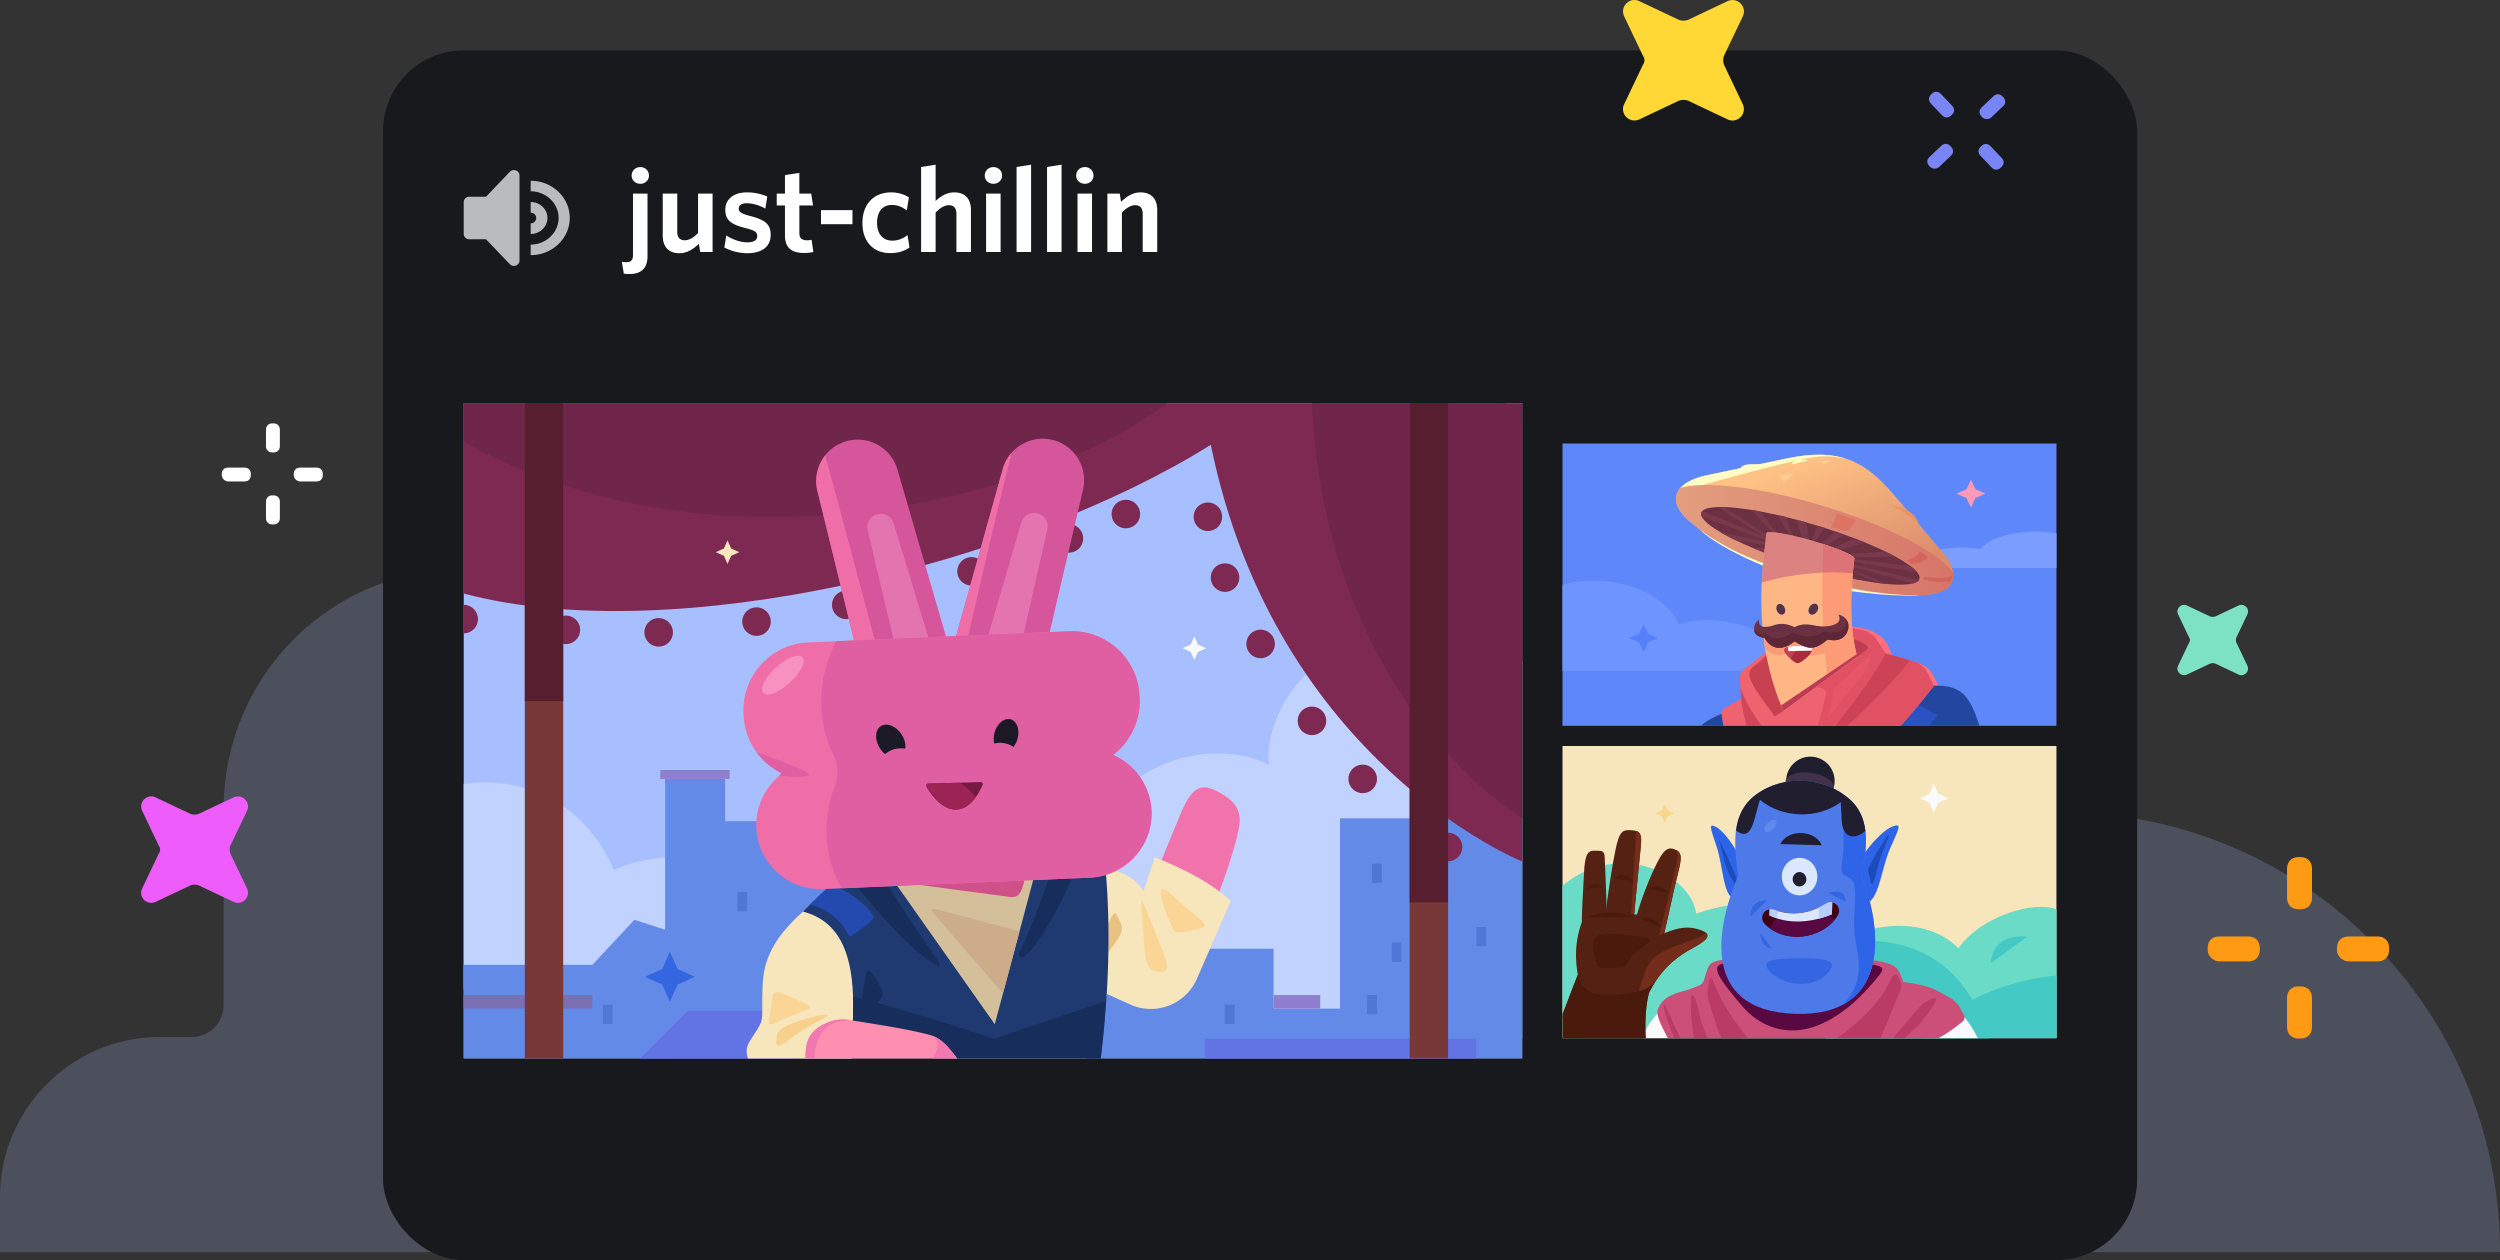 <svg width="248" height="125" fill="none" xmlns="http://www.w3.org/2000/svg">
  <rect width="100%" height="100%" fill="#333333" stroke="none"/>
  <path d="M27.137 44.882h-.126c-.375 0-.626-.251-.626-.627v-1.629c0-.375.25-.626.626-.626h.126c.376 0 .626.25.626.626v1.63c0 .375-.25.626-.626.626zM27.137 52.023h-.126c-.375 0-.626-.25-.626-.627v-1.629c0-.375.25-.626.626-.626h.126c.376 0 .626.25.626.627v1.628c0 .376-.25.627-.626.627zM29.141 47.137v-.126c0-.375.25-.626.627-.626h1.628c.376 0 .627.25.627.626v.126c0 .376-.25.626-.627.626h-1.628c-.25 0-.627-.25-.627-.626zM22 47.137v-.126c0-.375.25-.626.626-.626h1.63c.375 0 .626.25.626.626v.126c0 .376-.251.626-.627.626h-1.629c-.25 0-.626-.25-.626-.626z" fill="#fff"/>
  <path opacity=".2" d="M35.813 124.214H0v-5.474c0-8.726 7.131-15.866 15.847-15.866h3.169a3.18 3.18 0 003.17-3.173V80.265c0-13.17 10.617-23.8 23.77-23.8H87.87c4.04 0 7.29-3.252 7.29-7.298v-.317c0-8.806 7.13-15.867 15.846-15.867h43.578c8.716 0 15.847 7.14 15.847 15.867v31.732h33.991c24.087 0 43.578 19.516 43.578 43.632H35.813z" fill="#AEC7FF"/>
  <path d="M228.225 90.198H228c-.675 0-1.125-.45-1.125-1.125v-2.925c0-.675.45-1.125 1.125-1.125h.225c.675 0 1.125.45 1.125 1.125v2.925c0 .675-.45 1.125-1.125 1.125zM228.224 103.023h-.225c-.675 0-1.125-.45-1.125-1.125v-2.925c0-.675.45-1.125 1.125-1.125h.225c.675 0 1.125.45 1.125 1.125v2.925c0 .675-.45 1.125-1.125 1.125zM231.826 94.248v-.225c0-.675.45-1.125 1.125-1.125h2.925c.675 0 1.125.45 1.125 1.125v.225c0 .675-.45 1.125-1.125 1.125h-2.925c-.45 0-1.125-.45-1.125-1.125zM219 94.248v-.225c0-.675.45-1.125 1.125-1.125h2.925c.675 0 1.125.45 1.125 1.125v.225c0 .675-.45 1.125-1.125 1.125h-2.925c-.45 0-1.125-.45-1.125-1.125z" fill="#FF9A15"/>
  <path d="M15.751 84.677l-1.666 3.496c-.35.786.439 1.66 1.316 1.31l3.507-1.66a1.22 1.22 0 01.79 0l3.507 1.66c.79.35 1.666-.437 1.315-1.31l-1.666-3.496a1.208 1.208 0 010-.786l1.666-3.495c.351-.787-.438-1.66-1.315-1.311l-3.508 1.66a1.22 1.22 0 01-.789 0l-3.507-1.66c-.79-.35-1.666.437-1.316 1.31l1.666 3.496a.654.654 0 010 .786z" fill="#EE5DFC"/>
  <path d="M217.157 63.751l-1.101 2.31c-.231.519.29 1.096.869.865l2.318-1.097a.806.806 0 01.521 0l2.318 1.097c.521.231 1.1-.288.869-.866l-1.101-2.309a.798.798 0 010-.52l1.101-2.309c.231-.52-.29-1.097-.869-.866l-2.318 1.097a.804.804 0 01-.521 0l-2.318-1.097c-.521-.23-1.1.289-.869.866l1.101 2.31a.431.431 0 010 .519z" fill="#7CE2C2"/>
  <rect x="38" y="5" width="174" height="120" rx="8" fill="#18191C"/>
  <path d="M64.376 17.416c0-.492-.384-.84-.852-.84-.48 0-.864.348-.864.84 0 .48.384.816.864.816.468 0 .852-.336.852-.816zm-.144 8.028v-6.24h-1.44v6.12c0 .504-.24.684-.636.684-.168 0-.336-.012-.468-.048l.192 1.176c.096.036.348.048.564.048 1.068 0 1.788-.492 1.788-1.74zm1.511-6.24v4.164c0 1.092.564 1.752 1.656 1.752.768 0 1.392-.42 1.932-.936l.132.816h1.224v-5.796h-1.44v3.912c-.42.432-.876.72-1.32.72-.528 0-.744-.336-.744-.84v-3.792h-1.44zm10.707 4.092c0-1.092-.588-1.5-2.088-1.884-.864-.228-1.08-.408-1.08-.72s.264-.528.804-.528c.576 0 1.26.204 1.836.528l.192-1.2a5.09 5.09 0 00-2.028-.408c-1.344 0-2.136.708-2.136 1.716 0 1.056.588 1.464 1.992 1.824.924.228 1.176.396 1.176.804 0 .384-.336.612-.96.612-.72 0-1.488-.276-2.112-.684l-.192 1.2a5.04 5.04 0 002.256.564c1.524 0 2.34-.684 2.34-1.824zM80.688 25l-.18-1.212a1.774 1.774 0 01-.456.048c-.552 0-.756-.252-.756-.72V20.38h1.356l-.18-1.176h-1.176v-2.052l-1.428.216v1.836h-.816v1.176h.816v2.976c0 1.32.768 1.74 1.908 1.74.42 0 .684-.048.912-.096zm3.875-2.76v-1.392h-3.12v1.392h3.12zm5.658 2.316l-.192-1.236c-.528.408-1.02.552-1.524.552-.84 0-1.5-.576-1.5-1.776 0-1.152.6-1.764 1.452-1.764.576 0 1.032.192 1.5.54l.204-1.296a3.32 3.32 0 00-1.776-.492c-1.572 0-2.832 1.032-2.832 3.048 0 1.896 1.14 2.976 2.748 2.976.768 0 1.368-.18 1.92-.552zm6.096.444v-4.176c0-1.08-.576-1.74-1.656-1.74-.768 0-1.368.408-1.848.852v-3.6l-1.44.228V25h1.44v-3.912c.42-.444.876-.732 1.32-.732.528 0 .744.348.744.852V25h1.44zm3.086-7.584c0-.492-.384-.84-.852-.84-.48 0-.864.348-.864.84 0 .48.384.816.864.816.468 0 .852-.336.852-.816zM99.26 25v-5.796h-1.44V25h1.44zm3.024 0v-8.664l-1.44.228V25h1.44zm3.023 0v-8.664l-1.44.228V25h1.44zm3.168-7.584c0-.492-.384-.84-.852-.84-.48 0-.864.348-.864.84 0 .48.384.816.864.816.468 0 .852-.336.852-.816zM108.33 25v-5.796h-1.44V25h1.44zm6.467 0v-4.176c0-1.08-.576-1.74-1.656-1.74-.78 0-1.392.42-1.932.936l-.132-.816h-1.224V25h1.44v-3.912c.42-.444.876-.732 1.32-.732.528 0 .744.348.744.852V25h1.44z" fill="#fff"/>
  <path fill-rule="evenodd" clip-rule="evenodd" d="M51.193 16.914a.562.562 0 00-.604.116l-2.376 2.484h-1.66a.543.543 0 00-.553.525v3.172c0 .287.248.526.552.526h1.661l2.376 2.484c.159.154.398.201.604.116a.521.521 0 00.342-.488v-8.452a.523.523 0 00-.342-.483zm1.45 1.018v1.047c1.525 0 2.77 1.189 2.77 2.638 0 1.458-1.24 2.646-2.77 2.646v1.048c2.137 0 3.875-1.65 3.875-3.698 0-2.031-1.738-3.681-3.874-3.681zm0 2.107c.917 0 1.662.71 1.662 1.582 0 .88-.745 1.59-1.661 1.59v-1.055c.304 0 .552-.24.552-.535a.543.543 0 00-.552-.526V20.04z" fill="#B9BBBE"/>
  <g clip-path="url(#clip0)">
    <path d="M151 40H46v64.985h105V40z" fill="#A8BFFF"/>
    <path d="M106.792 85.527c3.622-10.638 13.809-12.328 19.089-9.672-.733-5.686 6.629-17.486 20.579-10.286H151v37.462h-43.709l-.499-17.504zM60.856 86.286c-.991-2.773-5.382-9.72-14.856-8.538v20.431h36.464c-.093-10.317-11.586-15.926-21.608-11.893z" fill="#C2D2FF"/>
    <path d="M46 104.986h105v-23.81h-18.07v18.875h-6.593v-5.935h-15.083l-27.293-12.65H71.933v-4.2h-5.954v14.96l-3.05-.978-4.158 4.461H46v9.277z" fill="#648AE8"/>
    <path d="M58.773 98.71H46v1.34h12.773v-1.34z" fill="#7B6EB3"/>
    <path d="M63.486 105l4.727-4.73h10.293v4.715l-15.02.015zM146.461 103.031h-26.939V105h26.939v-1.969z" fill="#6273E3"/>
    <path d="M106.035 54.824a1.414 1.414 0 100-2.828 1.414 1.414 0 000 2.828zM96.378 58.093a1.414 1.414 0 100-2.828 1.414 1.414 0 000 2.828zM83.949 61.416a1.414 1.414 0 100-2.828 1.414 1.414 0 000 2.828zM75.046 63.077a1.414 1.414 0 100-2.828 1.414 1.414 0 000 2.828zM65.34 64.145a1.414 1.414 0 10-.001-2.829 1.414 1.414 0 000 2.829zM56.136 63.893a1.414 1.414 0 100-2.828 1.414 1.414 0 000 2.828zM143.645 85.438a1.414 1.414 0 100-2.828 1.414 1.414 0 000 2.828z" fill="#7D2952"/>
    <path d="M149.047 40H46v18.88c20.736 5.516 55.12-2.851 74.11-14.756C126.559 75.659 151 85.46 151 85.46V41.954c0-1.08-.874-1.954-1.953-1.954z" fill="#7D2952"/>
    <path d="M46 40v3.828c24.319 13.613 56.336 6.31 69.771-3.828H46zM151 40h-20.853c.813 18.87 9.479 33.59 20.853 41.175V40z" fill="#70254A"/>
    <path d="M117.19 80.56c-1.223 2.882-3.426 8.39-3.426 8.39l5.587 3.485c2.247-5.252 3.008-8.04 3.375-9.498.364-1.461.598-2.888-1.294-4.048-1.893-1.16-2.953-1.364-4.242 1.67z" fill="#F073AB"/>
    <path d="M122.089 89.382l-3.353 7.708a4.982 4.982 0 01-6.64 2.548L99.599 93.94l6.232-9.81 7.616 4.243 1.113-3.333c3.927 1.576 6.032 2.954 7.529 4.342z" fill="#F7E5BC"/>
    <path d="M107.552 85.644c5.05.828 5.501 1.88 6.854 4.512l-5.411-.601-1.443-3.911z" fill="#F7E5BC"/>
    <path d="M83.864 43.794A4.113 4.113 0 0081.09 48.7l5.005 20.438 8.95-1.852-6.02-20.714a4.107 4.107 0 00-5.161-2.778z" fill="#D6569B"/>
    <path d="M88.865 64.355l3.523-.151-3.746-12.318a1.338 1.338 0 00-2.578.698l2.8 11.771z" fill="#E374B0"/>
    <path d="M86.957 64.203a2648.773 2648.773 0 00-5.098-19.026 4.104 4.104 0 00-.77 3.525l3.82 15.59 2.048-.089z" fill="#F06EA8"/>
    <path d="M104.612 43.694a4.112 4.112 0 012.825 4.876l-4.793 20.49-8.969-1.756 5.802-20.776a4.11 4.11 0 015.135-2.834z" fill="#D6569B"/>
    <path d="M94.85 63.1l.83 1.614s3.184-14.055 4.679-19.798a4.112 4.112 0 00-.882 1.612L94.85 63.099z" fill="#F06EA8"/>
    <path d="M101.22 64.306l-3.524-.115 3.617-12.357a1.337 1.337 0 012.586.672l-2.679 11.8z" fill="#E374B0"/>
    <path d="M106.622 76.267l-25.855 1.107a6.725 6.725 0 01-7.005-6.435l-.01-.203a6.726 6.726 0 016.432-7.009l25.854-1.107a6.725 6.725 0 017.006 6.435l.01.203a6.73 6.73 0 01-6.432 7.01z" fill="#F06EA8"/>
    <path d="M83.854 100.901c-1.529-1.407-3.001-2.739-3.321-3.257-.32-.518.215-.684.984-.95.77-.267 1.428.66 2.2 2.262.772 1.605 1.524 3.222.137 1.945z" fill="#F2C591"/>
    <path d="M111.254 94.116l-1.477 4.635-.186.586-1.804 5.663H74.189c-.34-1.226.064-1.473.923-2.861.73-1.18.408-1.036.542-4.412.093-2.355.933-4.561 4-7.3.923-.81 1.153-1.13 2.105-2.01.093-.086.185-.171.278-.254.054-.047.108-.096.161-.145l.174-.156 22.958-3.628.003.003 4.622 7.712 1.299 2.167z" fill="#F7E5BC"/>
    <path d="M108.998 94.134c1.418-3.772 1.474-4.1 1.968-3.008.493 1.092.764 1.038-1.585 4.1-2.352 3.063-.999.542-.383-1.092z" fill="#E8C282"/>
    <path d="M109.777 98.75c-.137 2.231-.345 4.332-.579 6.25H84.496a852.11 852.11 0 00.125-4.232 32.108 32.108 0 000-1.89c-.152-4.462-1.441-7.52-4.967-8.451a47.35 47.35 0 012.105-2.01c.093-.086.185-.172.278-.255.11-.098.222-.198.337-.298l22.958-3.628c1.81.677 3.014 1.138 4.386 2.531.142 1.752.215 3.486.237 5.182a90.765 90.765 0 01-.178 6.801z" fill="#1F3A70"/>
    <path d="M105.332 84.236l-.32.051c-.18.196-.298.335-.298.335-1.172 4.894-3.658 10.02-3.658 10.02s.13 1.26 1.829-1.174c1.456-2.086 3.194-5.26 3.907-7.942-.483-.435-.969-.865-1.46-1.29zM84.945 87.88c4.434 5.352 5.953 6.562 7.604 7.66 1.511 1.007.271-.541-1.448-3.077-1.72-2.536-3.712-5.705-3.712-5.705l-2.444 1.121zM109.691 99.303a106.037 106.037 0 01-.505 5.697h-24.69c.032-.999.068-2.243.11-3.762l.015-.469c.01-.325.014-.645.014-.956 0-.239-.005-.474-.012-.708-.002-.076-.002-.152-.005-.227h.003c5.34 1.29 12.365 3.623 13.962 4.17l11.008-3.711.1-.034z" fill="#172E5C"/>
    <path d="M86.708 90.984s-.222.452-1.18 1.1c-.956.647-1.21.95-1.323.73-.776-1.542-2.002-2.604-3.843-3.09.635-.65 1.336-1.31 2.09-2.004 3.419 1.456 4.256 3.264 4.256 3.264z" fill="#244AB0"/>
    <path d="M103.308 84.234l-4.627 17.37L86.8 84.747l16.507-.513z" fill="#D4BF9B"/>
    <path d="M101.137 92.379l-7.91-2.074c-1.425-.374-.705.122 0 1.001.594.74 4.921 5.7 6.267 7.244l1.643-6.171z" fill="#CCAC89"/>
    <path d="M89.382 87.532s9.619 1.303 10.849 1.452c1.231.148 1.246-1.163 1.876-3.74l-11.682.85-1.043 1.438z" fill="#CF518A"/>
    <path d="M108.153 87.063l-26.595 1.138a6.357 6.357 0 01-.544-12.701l26.594-1.138a6.356 6.356 0 016.62 6.078 6.353 6.353 0 01-6.075 6.623z" fill="#F06EA8"/>
    <path d="M108.006 87.07c3.409-.146 6.21-2.9 6.229-6.313a6.351 6.351 0 00-3.821-5.868 6.712 6.712 0 002.637-5.63l-.01-.204a6.724 6.724 0 00-7.003-6.435l-23.088.987c-2.075 3.975-1.79 8.25-.26 11.326a3.75 3.75 0 01.133 2.995c-2.229 5.922.711 10.188.709 10.188l24.474-1.046z" fill="#E05FA3"/>
    <path d="M94.947 105H79.92a5.864 5.864 0 01.01-.808c.002-.02.005-.037.005-.057l.031-.239c.022-.149.054-.291.09-.425.025-.083.052-.166.081-.244a2.61 2.61 0 01.493-.819c.027-.029.054-.059.081-.085.354-.369.823-.65 1.395-.892a3.951 3.951 0 012.185-.244l.315.051c2.923.471 5.45.86 7.587 1.414.105.027.207.059.305.101.298.107.562.256.806.439.049.037.095.074.144.113a7.354 7.354 0 01.276.244l.134.132c.044.046.088.09.132.139l.13.142c.214.244.427.508.644.787.068.087.13.171.183.251z" fill="#FF8FB1"/>
    <path d="M89.355 75.057c.59-.388.627-1.378.08-2.212-.546-.834-1.468-1.196-2.06-.808-.59.387-.626 1.378-.08 2.212.546.834 1.469 1.195 2.06.808zM100.937 73.305c.252-.903-.053-1.777-.682-1.953-.628-.176-1.342.413-1.595 1.316-.252.903.053 1.778.681 1.954.629.176 1.343-.414 1.596-1.317z" fill="#1B1926"/>
    <path d="M77.876 75.656c-1.445-.559-1.81-.708-2.825-1.035a6.766 6.766 0 002.503 2.086c-.103.076-.195.161-.293.242.786.054 1.294.132 2.007.105 1.39-.049 1.624-.232-1.392-1.398z" fill="#E05FA3"/>
    <path d="M78.34 67.726c1.072-.976 1.633-2.105 1.255-2.521-.379-.416-1.555.038-2.626 1.015-1.072.977-1.634 2.106-1.255 2.522.378.416 1.554-.039 2.626-1.016z" fill="#F792C0"/>
    <path d="M76.633 101.563c2.042-.836 2.747-1.168 3.443-1.417.696-.25.098-.506-1.465-1.188-1.563-.681-1.934-.938-2.046.399-.112 1.336-.603 2.482.068 2.206z" fill="#FAD596"/>
    <path d="M80.667 100.866c-3.497.951-3.531 1.425-3.621 2.033-.142.96-.01 1.16 1.294.183 1.304-.977 2.771-1.805 3.438-2.099.667-.29.322-.505-1.111-.117z" fill="#F7D08D"/>
    <path d="M85.211 100.84c.67-3.528.582-4.486.894-4.544.313-.059.847.791 1.385 1.908.537 1.116-2.279 2.636-2.279 2.636z" fill="#172E5C"/>
    <path d="M84.29 101.187c-1.118.139-3.269.168-3.513 3.813h-.855c-.031-.603.015-1.104.135-1.529.024-.083.05-.166.08-.244a2.597 2.597 0 01.493-.819c.027-.029.054-.059.081-.085.354-.369.823-.65 1.394-.892a3.952 3.952 0 012.186-.244zM92.561 105c.501-1.104.665-1.837-.063-2.248.474.176.867.455 1.226.797l.134.132c.044.046.088.09.132.139.044.046.086.093.13.142.214.244.427.508.644.786.069.088.13.171.183.252h-2.386z" fill="#F278B0"/>
    <path d="M91.914 78.046c1.614 2.733 3.975 3.354 5.567-.171a.207.207 0 00-.193-.294l-5.203.152a.207.207 0 00-.171.313z" fill="#751B40"/>
    <path d="M87.138 75.674c1.126-2.16 3.306-1.251 3.306-1.251l-1.076 2.401-2.23-1.15zM98.124 73.917c2.254-.916 3.33 1.188 3.33 1.188l-2.375 1.133-.955-2.32z" fill="#E05FA3"/>
    <path d="M95.157 77.643l-3.079.088a.205.205 0 00-.169.31c1.385 2.348 3.321 3.14 4.85 1.09-.271-.47-.752-1.024-1.602-1.488z" fill="#9C2455"/>
    <path d="M113.464 89.677s1.597 3.84 2.129 5.402c.533 1.563-.217 1.358-1.064 1.224-.848-.137-.94-1.234-1.065-3.267-.122-2.035-.486-4.353 0-3.359zM115.141 88.646c.257 1.669 1.114 3.203 1.287 3.62.174.418 1.426.14 2.54-.139 1.113-.278.417-.662-.94-1.776-1.355-1.114-3.094-3.063-2.887-1.705z" fill="#FAD596"/>
    <path d="M65.672 97.659l-1.632-.726c-.029-.012-.029-.054 0-.068l1.632-.726a.05.05 0 00.02-.02l.724-1.631c.013-.03.054-.03.069 0l.725 1.632a.05.05 0 00.02.02l1.63.725c.03.012.03.053 0 .068l-1.63.726a.05.05 0 00-.02.02l-.725 1.631c-.013.03-.054.03-.069 0l-.725-1.632c-.005-.01-.01-.017-.02-.02z" fill="#3366E0"/>
    <path d="M118.11 64.663l-.766-.342c-.015-.007-.015-.025 0-.032l.766-.342c.005-.002.008-.005.01-.01l.342-.767c.005-.014.024-.014.032 0l.342.767a.016.016 0 00.009.01l.767.342c.015.007.015.025 0 .032l-.767.342a.016.016 0 00-.009.01l-.342.767c-.005.014-.025.014-.032 0l-.342-.767c-.002-.005-.005-.01-.01-.01z" fill="#FAFAFA"/>
    <path d="M71.803 55.132l-.767-.342c-.014-.007-.014-.024 0-.031l.767-.343a.018.018 0 00.01-.01l.341-.766c.008-.015.025-.015.032 0l.342.767a.019.019 0 00.01.01l.767.342c.014.007.014.024 0 .031l-.767.342a.019.019 0 00-.01.01l-.342.767c-.005.015-.024.015-.032 0l-.341-.767c-.003-.005-.005-.01-.01-.01z" fill="#F7E5BC"/>
    <path d="M143.648 40h-3.81v65h3.81V40zM55.87 40h-3.81v65h3.81V40z" fill="#783837"/>
    <path d="M143.648 40h-3.81v49.516h3.81V40zM55.87 40h-3.81v29.549h3.81V40z" fill="#571E2F"/>
    <path d="M119.825 52.677a1.414 1.414 0 100-2.828 1.414 1.414 0 000 2.828zM111.686 52.408a1.414 1.414 0 100-2.828 1.414 1.414 0 000 2.828zM46 60.002v2.826a1.413 1.413 0 100-2.827zM121.524 58.714a1.414 1.414 0 100-2.828 1.414 1.414 0 000 2.828zM130.146 72.923a1.414 1.414 0 100-2.828 1.414 1.414 0 000 2.828zM135.182 78.681a1.414 1.414 0 10-.002-2.828 1.414 1.414 0 00.002 2.828zM125.052 65.293a1.414 1.414 0 100-2.828 1.414 1.414 0 000 2.828z" fill="#7D2952"/>
    <path d="M137.074 85.666h-.967v1.918h.967v-1.918zM147.427 91.957h-.967v1.917h.967v-1.917zM139.03 93.493h-.967v1.918h.967v-1.918zM136.59 98.71h-.967v1.917h.967v-1.918zM122.474 99.667h-.967v1.918h.967v-1.918zM74.116 88.48h-.967v1.918h.967V88.48zM60.769 99.667H59.8v1.918h.968v-1.918z" fill="#5177D6"/>
    <path d="M72.387 76.382H65.5v.887h6.886v-.887zM130.969 98.71h-4.632v1.34h4.632v-1.34z" fill="#8F80CF"/>
  </g>
  <g clip-path="url(#clip1)">
    <path d="M204 44h-49v28h49V44z" fill="#5E87F9"/>
    <path d="M155 58c4.552-1.21 9.923.38 11.556 3.946 4.889-1.515 10.544 1.297 13.205 4.598H155V58z" fill="#6E94FF"/>
    <path d="M204 52.895c-2.975-.488-6.485.153-7.553 1.592-3.195-.611-6.891.523-8.629 1.854H204v-3.446z" fill="#7A9DFF"/>
    <path d="M192.344 68.143c-.919-1.883-.891-1.962-2.512-2.528l2.155 2.997.357-.469z" fill="#FF707E"/>
    <path d="M167.346 51.474c.03.03.065.06.099.09.07.067.144.13.216.194.029.022.054.046.082.069.063.052.12.101.171.146 3.797 3.167 8.681 4.512 11.981 5.472 4.261 1.242 7.808 1.601 10.468 1.612 3.447-.033 4.145-1.782 2.69-3.858l-.827-.98-4.213-4.975c-.068-.083-.139-.163-.207-.243-2.774-3.201-5.274-4.634-10.525-3.53l-7.987 1.679c-.008.002-.017.002-.025.005-2.791.596-4.099 2.235-1.923 4.319z" fill="url(#paint0_linear)"/>
    <path d="M176.541 46.086c-3.192.763-8.661 2.311-8.661 2.311l-1.324.184c.462-.657 1.43-1.152 2.713-1.426.008-.003.017-.003.025-.006l7.987-1.678c2.479-.521 4.341-.471 5.912.057-2.433-.563-3.842-.115-6.652.558zM179.663 57.85c-2.804-.817-8.798-3.122-11.124-5.379.545.529.007-.423 1.057.073 5.515 2.608 18.044 6.135 20.766 6.515-2.67.151-7.845-.378-10.699-1.21z" fill="#FFFDC4"/>
    <path d="M166.701 48.398c2.463-.713 8.013-.068 14.162 1.8 6.419 1.95 11.518 4.635 12.882 6.613.161 1.296-.888 2.222-3.383 2.247-2.66-.011-6.206-.37-10.468-1.612-3.299-.961-8.183-2.304-11.981-5.473-.051-.044-.108-.094-.171-.146-.028-.022-.053-.046-.082-.069-.071-.063-.145-.127-.216-.193a2.2 2.2 0 01-.1-.09c-1.269-1.217-1.35-2.282-.643-3.077z" fill="url(#paint1_linear)"/>
    <path d="M190.407 57.434c.358-1.111-4.194-3.484-10.168-5.3-5.974-1.815-11.108-2.386-11.466-1.275-.359 1.112 4.193 3.484 10.167 5.3 5.974 1.815 11.108 2.386 11.467 1.275z" fill="#6B3143"/>
    <path d="M168.825 51.264c-.074-.15-.093-.284-.054-.406a.43.43 0 01.105-.171l6.17 2.566-4.623-2.955c.188-.008.386-.008.6 0l4.286 2.777c.173-.032.435-.03.765.001l-2.348-2.494c.285.044.58.096.882.151l1.804 2.382c.365.05.787.126 1.255.23l-1.34-2.256c.262.061.526.122.796.188l.881 2.144c.27.064.553.136.843.216l-.612-2.075c.316.083.637.17.962.265l.291 1.973h-.068l.229.068.65-1.718c.245.074.483.149.722.226l-1.125 1.568c.192.06.381.12.565.183l1.619-1.404c.291.1.578.2.856.3l-1.999 1.267c.206.073.402.146.593.22l2.475-1.091c.359.138.708.276 1.044.414l-3.065.859c.264.108.509.215.724.32l4.332-.293c.373.18.721.36 1.042.535h-4.9c.13.073.242.143.336.208l5.969.672c.299.224.532.436.692.63l-6.37-1.046c.043.06.059.113.044.159-.014.04-.055.073-.114.097l6.599 1.587c-.108.14-.313.248-.606.322h-.002l-6.618-1.854a8.918 8.918 0 01-1.064-.129l5.274 2.047c-.257-.02-.527-.05-.81-.083h-.006l-5.134-2.096a16.49 16.49 0 01-.185-.042l3.304 1.82a47.154 47.154 0 01-1.572-.328h-.003l-2.38-1.646a27.804 27.804 0 01-1.29-.36 27.803 27.803 0 01-1.525-.512l-2.029.367a46.235 46.235 0 01-1.917-.752l3.104.057-.016-.007-4.747-.799-.002-.002a21.707 21.707 0 01-1.44-.762l5.249 1.13a6.287 6.287 0 01-.338-.19l-6.76-2.478z" fill="#7A384C"/>
    <path d="M196.366 72h-27.621c.484-.479 1.084-.774 2.024-1.204l2.139-.28.786-.106 1.708-.225 1.292-.17h.004l.771-.101.338-.045 3.195-.42.746-.1 1.205-.158.476-.065.937-.122.225-.029 2.072-.272 4.924-.649.259-.035c.153-.004.298-.004.44 0 2.33.06 3.149 1.071 4.08 3.981z" fill="#2347A1"/>
    <path d="M192.213 70.948L191.349 72h-5.048l2.81-2.735 1.223.663 1.879 1.02z" fill="#2A52C2"/>
    <path d="M191.846 68.02l-.145.192-.132.172c-.045.056-.093.12-.15.193-.259.33-.629.795-1.084 1.35a110.014 110.014 0 01-1.421 1.66c-.121.134-.24.271-.367.412h-17.578c-.142-.733-.199-1.204-.199-1.204v-.004c0-.233.13-.453.341-.569l1.602-.891v-.003h.004l-.009-.114a1.072 1.072 0 01-.006-.11 19.026 19.026 0 01-.03-.48l-.009-.145-.012-.2c-.004-.032-.004-.05-.004-.05l-.057-.92a1.12 1.12 0 01.451-.968l2.127-1.604.189-.146.585-.438 1.47-1.11.839-.12h.004l1.111-.163h.012l1.498-.213.436-.064 1.124-.16.535-.08.09-.011.292.044.383.058.795.123a2.472 2.472 0 011.684 1.067l.861 1.3h.003l.063.02h.004l.542.155 1.786.512.361.105c.084.029.165.059.24.087.006 0 .013.004.018.006.479.201.871.564 1.102 1.023l.651 1.288z" fill="#EF6270"/>
    <path d="M187.686 65c-.427-1.028-.648-2.249-3.323-2.768l-1.969-.285.156 1.557 3.732 2.387 1.404-.89z" fill="#FF707E"/>
    <path d="M191.846 68.02l-.145.192-.132.172c-.045.056-.093.12-.15.193-.259.33-.629.795-1.084 1.35a110.014 110.014 0 01-1.421 1.66c-.121.134-.244.274-.37.412H180.3c.193-.655.479-1.65.612-2.218a4.96 4.96 0 01.09-.333c.198-.699.361-1.122-.84-1.306l.123-.604.545-2.691c.004.003.004 0 .004 0l.141-.71v-.006l.108-.514v-.003l.181-.888v-.003l.048-.24 1.124-.16.535-.08.09-.011.292.044.383.058.795.123a2.468 2.468 0 011.683 1.067l.864 1.3.063.02h.003l.543.155 1.785.512.362.105c.084.029.165.059.24.087.006 0 .013.004.018.006.479.201.871.564 1.102 1.023l.652 1.288z" fill="#E05164"/>
    <path d="M184.248 65.149c1.344-.981 1.253-.905.51-1.379-.742-.474-1.523-.477-1.523-.477l1.013 1.856z" fill="#BD3C53"/>
    <path d="M184.59 68.976L182.398 72h-1.659c.903-.941 1.846-1.946 2.689-2.873 1.202-1.323 2.196-2.48 2.569-3.045l-.114.717-.081.508-1.212 1.669zM187.424 70.846c-.313.292-.786.669-1.442 1.154h-2.06c.973-.391 2.243-.967 3.072-1.473 1.261-.771 1.096-.292.43.319z" fill="#E05164"/>
    <path d="M174.766 65.456c-1.484 1.263-2.233.926 1.291 5.608l.849-.538 2.454-2.679-3.121-3.812-1.473 1.42z" fill="#C74153"/>
    <path d="M175.226 52.886c.087-.283 2.111.052 4.52.748 2.409.697 4.291 1.49 4.205 1.774-.494 3.894-.422 7.342.297 9.74l-7.341 5.38c-3.083-7.186-2.144-13.556-1.681-17.642z" fill="#FFB685"/>
    <path d="M178.469 62.778l2.838-.05.313 1.612c-1.114 1.09-2.752.656-3.577-.058-1.1.918-2.164.91-2.916.1a.489.489 0 00-.022-.024 28.467 28.467 0 01-.187-1.33c1.168-.33 3.551-.25 3.551-.25z" fill="#FE9B77"/>
    <path d="M181.307 67.114c-.704-4.684-.541-10.31-.449-13.139 1.849.597 3.165 1.195 3.092 1.433-.494 3.894-.422 7.343.297 9.74l-2.94 1.966z" fill="#FE9B77"/>
    <path opacity=".4" d="M175.227 52.886c.086-.283 2.11.052 4.519.748 2.409.697 4.291 1.49 4.205 1.774-.063.498-.117.99-.162 1.472-2.622-.305-6.263.089-9.023.91.091-1.86.303-3.514.461-4.904z" fill="#A8387E"/>
    <path d="M177.916 46.982l-1.37.255.402.625.968-.88z" fill="#FFCD8F"/>
    <path d="M180.262 60.638c.161-.28.122-.601-.089-.715-.21-.114-.512.021-.674.302-.161.281-.122.601.089.715.21.114.512-.02.674-.302z" fill="#543247"/>
    <path d="M181.617 45.68s-.698-.053-1.01.179c.348.392 1.01-.178 1.01-.178z" fill="#FFD08F"/>
    <path d="M179.363 45.673c-1.508-.347-1.635.417-1.635.417l1.635-.417z" fill="#FFFDC4"/>
    <path d="M190.425 54.69c-.074.53-1.3.875-1.3.875l.502.372c1.271-.029 1.595-.65 1.595-.65s-.222-.268-.797-.597zM193.661 56.993c-.204.579-2.809.231-2.809.231l-.086.298c1.924.33 2.758.165 2.758.165s.113-.17.137-.694z" fill="#D4655B"/>
    <path d="M184.058 51.567c-.145.685-1.015 1.143-1.015 1.143l-1.413-.423c.397-.545.572-1.305.572-1.305s.968.25 1.856.585z" fill="#DC7363"/>
    <path d="M174.727 71.98a.781.781 0 00-.03.02h-1.446a44.927 44.927 0 01-.343-1.485 10.453 10.453 0 01-.196-1.183v-.003a1.506 1.506 0 01-.006-.114 1.434 1.434 0 01-.005-.11 19.026 19.026 0 01-.03-.48l-.009-.145c-.006-.091-.009-.159-.013-.2-.003-.032-.003-.05-.003-.05.256.746.647 1.511 1.048 2.181a20.82 20.82 0 001.033 1.569z" fill="#D14658"/>
    <path d="M189.472 65.51c-.687.912-1.714 2.06-2.81 3.194A62.276 62.276 0 01183.241 72h-1.168a71.486 71.486 0 002.291-2.995 53.911 53.911 0 001.518-2.206c.241-.365.47-.73.684-1.087v-.003c.181-.3.352-.593.512-.882.012.012.029.017.062.017h.004l.542.155 1.786.51z" fill="#CC4355"/>
    <path d="M185.649 64.825l-3.636 3.406-.706 2.98 3.993-4.903.349-1.483z" fill="#E65568"/>
    <path d="M176.681 69.981l7.495-5.086.127-.105c.218-.187.39-.181-.056.357l-7.341 5.38c-.078-.182-.151-.364-.225-.546z" fill="#BD3C53"/>
    <path d="M195.066 49.397l-.945-.408c-.017-.008-.017-.031 0-.038l.945-.408a.024.024 0 00.012-.011l.42-.916c.008-.017.032-.017.039 0l.42.916c.003.005.006.009.012.011l.944.408c.017.008.017.031 0 .038l-.944.408a.024.024 0 00-.012.01l-.42.917c-.008.017-.032.017-.039 0l-.42-.916c-.004-.005-.007-.01-.012-.011z" fill="#FF99B9"/>
    <path d="M162.598 63.72l-.944-.408c-.017-.008-.017-.031 0-.038l.944-.408a.024.024 0 00.012-.01l.42-.917c.008-.017.032-.017.039 0l.42.916c.003.005.006.01.012.011l.945.408c.017.008.017.031 0 .038l-.945.408a.024.024 0 00-.012.01l-.42.917c-.008.017-.032.017-.039 0l-.42-.916c-.004-.006-.007-.01-.012-.011z" fill="#5580F9"/>
    <path d="M190.337 51.99c-1.512-1.335-2.784-1.889-2.784-1.889 1.421.278 2.429.73 2.784 1.889z" fill="#EB9363"/>
    <path d="M174.958 46.09l-2.412.504c.283-.525.604-.622 2.412-.504z" fill="#FFFDC4"/>
    <path d="M179.304 64.065c-.984.007-1.929-.017-2.233.227-.304.244.175.805.906 1.339.31.226.462.25 1.231-.402.556-.47.857-1.17.096-1.164z" fill="#C74153"/>
    <path d="M178.902 64.112l.831.13c.115.239-.145.665-.525.987-.769.651-.92.628-1.23.401a5.607 5.607 0 01-.34-.268c.128-.283.528-1.023 1.264-1.25z" fill="#A82C3C"/>
    <path d="M177.412 64.154c.44-.096 1.155-.083 1.892-.089.419-.003.515.208.425.477-.453.01-2.083.05-2.26.05-.127 0-.098-.248-.057-.438z" fill="#fff"/>
    <path d="M174.119 62.798c-.223-.394-.097-1.012.39-1.328a.524.524 0 00.41.705c.269.049.777-.052.989-.13.61-.227 1.288-.236 2.115.172 1.11-.58 1.868-.07 2.884-.07.278 0 .553-.041.819-.112.855-.242.835-.643.65-1.066 1.216.282 1.162 1.538.623 2.094-.313.384-.911.56-1.698.378-1.229 1.008-1.838 1.085-3.277.178-1.177.961-2.307.853-2.975-.334-.002 0-.688-.06-.93-.487z" fill="#6B3143"/>
    <path d="M178.022 63.62c-1.177.96-2.307.852-2.975-.334 0 0-1.063-.088-1.034-.88.127.311.686.611 1.215.497.847.672 1.745.468 2.591-.157 0 0 1.779.925 3.051-.097 1.445.351 2.473-.297 2.298-1.179.342.5.201 1.212-.17 1.593-.313.384-.911.56-1.697.378-1.23 1.009-1.84 1.085-3.279.179z" fill="#5E2737"/>
    <path d="M176.88 60.95c.211-.088.282-.387.159-.667-.124-.281-.395-.438-.605-.351-.211.087-.282.386-.159.666.124.281.395.438.605.351z" fill="#543247"/>
  </g>
  <g clip-path="url(#clip2)">
    <path d="M204 74h-49v28.982h49V74z" fill="#F7E5BC"/>
    <path d="M204 90.197v12.785h-49V87.863c5.538-4.64 12.763-1.182 13.254 2.781 6.521-2.376 11.508.063 12.837 3.42 4.974-3.05 10.373-2.865 13.179 0 2.383-3.307 7.54-4.684 9.73-3.867z" fill="#6ADBC6"/>
    <path d="M185.099 93.315c5.395.03 10.008 2.618 12.233 9.685h-16.241l4.008-9.685z" fill="#44C9C5"/>
    <path d="M190.664 102.982H204v-6.214c-3.236.323-9.101 1.567-13.336 6.214z" fill="#44C9C5"/>
    <path d="M194.022 100.049h-29.104c-1.839 1.753-1.934 2.933-1.934 2.933h33.208s-.896-1.938-2.17-2.933z" fill="#FAFAFA"/>
    <path d="M194.699 101.327a.524.524 0 00.115-.673c-.425-.701-.56-1.247-1.513-1.75-1.112-.588-1.579-1.117-4.498-1.493-.593-1.535-.475-1.995-4.882-2.347h-12.195c-1.999.33-2.139.33-2.487 1.513-.349 1.183-.349 1.042-1.398 1.463-1.048.422-2.672.51-3.302 1.905-.206.454-.288.783.906 3.036h26.874a15.957 15.957 0 002.38-1.654z" fill="#CC4F79"/>
    <path d="M185.099 95.557c2.102.37 2.029.37.596 2.048-1.434 1.679-3.232 3.247-5.274 4.077-3.187 1.298-5.925.082-7.583-1.861-2.415-2.832-3.459-4.266-1.415-4.266 2.737.002 13.676.002 13.676.002z" fill="#590942"/>
    <path d="M191.395 79.636l-.945-.422c-.017-.008-.017-.032 0-.039l.945-.422c.004-.002.009-.006.011-.012l.42-.948c.008-.018.032-.018.039 0l.421.948a.02.02 0 00.011.012l.945.422c.017.008.017.032 0 .039l-.945.422a.02.02 0 00-.011.012l-.421.948c-.008.018-.032.018-.039 0l-.42-.948a.02.02 0 00-.011-.012z" fill="#FAFAFA"/>
    <path d="M164.844 80.985l-.62-.277a.014.014 0 010-.025l.62-.277a.01.01 0 00.007-.007l.276-.622c.005-.012.021-.012.025 0l.276.622a.01.01 0 00.007.007l.62.277a.014.014 0 010 .025l-.62.277a.01.01 0 00-.007.007l-.276.623c-.004.011-.02.011-.025 0l-.276-.623a.015.015 0 00-.007-.007z" fill="#F7D78D"/>
    <path d="M173.103 86.273c-.821-2.29-2.246-3.968-2.935-4.275-.688-.307-.511.082.13 2.012.642 1.93.649 5.11 1.833 5.128 1.184.018.972-2.865.972-2.865z" fill="#2E64E8"/>
    <path d="M171.603 86.868c-.489-.983-.523-1.46-.715-2.204a99.42 99.42 0 00-.379-1.404c.596 1.067 1.628 3.435 1.846 4.183.222.778-.259.41-.752-.575z" fill="#1C4BBA"/>
    <path d="M183.925 86.419c1.156-2.44 3.013-4.171 3.875-4.459.863-.287.621.124-.293 2.183-.913 2.058-1.133 5.521-2.584 5.462-1.45-.06-.998-3.186-.998-3.186z" fill="#2E64E8"/>
    <path d="M179.591 79.884a2.407 2.407 0 002.402-2.412 2.407 2.407 0 00-2.402-2.412 2.408 2.408 0 00-2.402 2.412 2.408 2.408 0 002.402 2.412z" fill="#201E2F"/>
    <path d="M181.896 78.106c.082-.62-.918-1.265-2.233-1.44-1.315-.175-2.448.185-2.53.806-.082.62.918 1.265 2.233 1.44 1.315.175 2.448-.186 2.53-.806z" fill="#41314A"/>
    <path d="M183.61 79.405c-2.479-2.338-6.562-2.638-9.362-.616-2.675 1.932-2.223 5.186-1.763 8.656l11.859.344c.489-1.89 1.746-6.045-.734-8.384z" fill="#4D7AE8"/>
    <path d="M184.612 86.755l-11.982-.346c-2.198 4.852-4.385 13.877 5.497 14.163 9.414.272 8.689-8.337 6.485-13.817z" fill="#4D7AE8"/>
    <path d="M184.612 86.757c.522-2.109 1.092-5.378-1.001-7.351-.072-.068-.151-.128-.225-.193l-.626-.019s.267 4.088.045 5.707c-.223 1.62-.14 1.797.355 2.021.623.282.95.48.852 2.56-.097 2.079-.218 2.357.237 4.827.453 2.463-.152 4.05-1.445 5.36 4.361-2.317 3.548-8.587 1.808-12.912z" fill="#2E64E8"/>
    <path d="M175.358 96.112c1.29 1.748 4.802 2.197 6.232.065.714-1.066-1.176-1.124-3.089-1.112-1.912.011-3.849.091-3.143 1.047z" fill="#3366E0"/>
    <path d="M180.28 87.012c.029-1.029-.736-1.885-1.709-1.913-.973-.029-1.786.782-1.816 1.81-.029 1.03.736 1.886 1.709 1.914.973.028 1.786-.783 1.816-1.811z" fill="#DBE7FF"/>
    <path d="M179.189 87.254c.019-.396-.27-.73-.646-.748-.375-.018-.694.288-.713.683-.018.395.271.73.646.748.375.018.695-.288.713-.683zM176.615 83.732c.746-1.56 3.474-1.401 4.108.119l-4.108-.12z" fill="#201E2F"/>
    <path d="M175.93 90.237c.116.033.228.069.334.111l.332.088.33.078c.11.02.223.03.332.05.444.052.894.069 1.338-.004.45-.033.888-.163 1.315-.315l.319-.126.309-.15.309-.161a3.91 3.91 0 01.303-.18l.038-.022a.847.847 0 011.149.35.857.857 0 01-.025.849 4.15 4.15 0 01-1.476 1.422 5.177 5.177 0 01-1.959.662 5.029 5.029 0 01-2.074-.18 4.008 4.008 0 01-1.763-1.075.854.854 0 01.844-1.41l.045.013z" fill="#400015"/>
    <path d="M175.569 92.088c.371.272.789.488 1.234.62.67.211 1.383.257 2.074.18a5.158 5.158 0 001.959-.662 4.21 4.21 0 001.13-.95c-.588-.562-1.163-.94-1.715-1.17l-.023.012-.319.126c-.428.153-.866.282-1.315.314-.444.073-.894.056-1.338.004-.109-.017-.222-.029-.332-.05l-.036-.008a4.416 4.416 0 00-1.319 1.584z" fill="#590942"/>
    <path d="M181.727 90.69l.033-1.164a.845.845 0 00-.572.08l-.038.02a3.942 3.942 0 00-.303.18l-.309.16-.309.152-.319.126c-.428.153-.866.282-1.315.315-.444.073-.894.056-1.337.003-.11-.017-.223-.029-.333-.05l-.33-.077-.332-.088a3.173 3.173 0 00-.334-.111l-.045-.013a.85.85 0 00-.34-.017l-.017.596c2.266 1.103 4.827.483 6.2-.112z" fill="#DBE7FF"/>
    <path d="M176.364 90.374l-.1-.026a3.196 3.196 0 00-.334-.111l-.044-.013a.856.856 0 00-.341-.017l-.017.596c.237.116.477.207.718.287l.118-.716zM180.459 91.123c.485-.126.915-.28 1.269-.432l.033-1.164a.845.845 0 00-.572.079l-.038.02a3.942 3.942 0 00-.303.181l-.309.16-.118.059.038 1.097z" fill="#B5CDFF"/>
    <path d="M181.334 88.579l1.751.876c.032-1.062-.853-1.18-1.751-.876zM173.676 90.927l1.624-1.605c-1.236-.03-1.724.796-1.624 1.605zM174.641 92.565a64.033 64.033 0 001.112 1.498c-1.12-.096-1.112-1.498-1.112-1.498z" fill="#3366E0"/>
    <path d="M183.61 79.405c-2.48-2.338-6.563-2.638-9.362-.616-1.288.93-1.848 2.17-2.033 3.59 1.547 1.182 1.717-.887 2.361-3.04 2.301 1.882 5.79 1.898 8.024.232l.096 1.818c.092 1.768 1.282 1.968 2.345 1.035-.136-1.114-.544-2.183-1.431-3.02z" fill="#201E2F"/>
    <path d="M175.909 82.214c.291-.298.402-.663.247-.816-.154-.153-.516-.035-.808.263-.291.297-.402.663-.247.816.154.152.516.035.808-.263z" fill="#618AED"/>
    <path d="M187.093 83.133c-.973 1.43-1.357 2.217-1.651 2.806-.294.59.003.668.099 1.39.094.722.313.38.614-.84s.457-1.666.75-2.331c.293-.666.8-1.923.188-1.025z" fill="#1C4BBA"/>
    <path d="M188.588 97.989c-.559 1.499-2.038 4.993-2.038 4.993h-4.34c2.3-1.61 4.048-3.424 4.835-4.828.748-1.337.943-2.223 1.538-.666a.71.71 0 01.005.5zM187.786 102.982c2.087-2.48 2.77-3.326 3.332-3.649.562-.323 1.486-.807.482.726-1.004 1.532-2.691 2.923-2.691 2.923h-1.123zM173.391 102.982c-1.621-1.959-2.732-3.885-3.152-4.949-.42-1.063-.552-1.328-.652-.73-.099.598-.33.865-.132 1.695.198.83.885 3.054 1.302 3.985h2.634v-.001zM166.725 102.985l-.641-.003c-.73-1.86-1.028-2.698-1.055-3.312-.026-.61.701 1.44 1.696 3.315zM169.38 103l-1.347-.006c-.352-2.687-.352-3.214-.27-3.97.082-.755.46-.103.734 1.256.269 1.358.883 2.72.883 2.72z" fill="#BA3B66"/>
    <path d="M163.98 97.731c1.192-1.94 2.479-2.893 4.051-3.746 1.571-.854 1.765-1.352.604-1.75-1.162-.395-2.139-.233-3.516.334-1.376.566-2.363.909-2.78 2.535-.419 1.626.166 2.605 1.641 2.627z" fill="#542113"/>
    <path d="M164.375 95.699c.744-3.13 1.25-5.49 1.73-7.619.479-2.128 1.014-3.372.185-3.752-.83-.38-1.258-.237-2.348 2.188-1.089 2.425-1.555 4.18-1.912 5.432-.358 1.255-1.538 4.691 2.345 3.75z" fill="#542113"/>
    <path d="M162.828 90.805l-.714-.112c.379-4.14.592-5.903.681-7.092.089-1.19-.401-1.213-1.151-1.251-.75-.038-1.025.284-1.362 1.84-.337 1.558-.729 4.25-.868 5.311-.139 1.06-.404 3.513-.385 4.298.018.785 3.798 1.137 3.799-2.995z" fill="#542113"/>
    <path d="M159.342 91.842c.116-1.615-.131-5.916-.151-6.713-.019-.798-.31-.72-.988-.74-.678-.019-.968.292-1.065 2.18-.097 1.886-.232 3.93-.213 4.884a9.595 9.595 0 00-.543 4.182c.136 1.5.33 1.907.601 2.374.271.467 1.898.992 3.991 1.206 2.092.214 2.271-.091 3.005-1.485.733-1.394-.642-5.111-.642-5.111l-3.995-.777z" fill="#542113"/>
    <path d="M156.52 96.715c-.308.716-.922 2.433-1.505 4.115a2.408 2.408 0 002.39 2.151h5.847c-.012-.184-.175-2.941.371-4.602 0 0-6.41-3.27-7.103-1.664z" fill="#542113"/>
    <path d="M163.623 93.487c-1.347.855-1.713 1.277-2.043 1.864-.332.587-.659.657-1.874.68-1.214.025-1.238.048-1.588-1.407-.35-1.454.171-2.071 1.495-2.017 1.752.07 4.82.424 4.01.88zM157.49 90.981h4.502c-1.392-.636-3.353-.557-4.502 0zM162.809 91.184c.664.25 1.985.808 1.985.808-.959-1.416-1.985-.808-1.985-.808zM163.535 88.144c.696.14 2.09.475 2.09.475-1.175-1.24-2.09-.475-2.09-.475zM160.135 87.16c.653.056 1.968.223 1.968.223-1.264-1.084-1.968-.224-1.968-.224zM157.377 88.163c.545-.071 1.651-.17 1.651-.17-1.24-.67-1.651.17-1.651.17z" fill="#4A1A0D"/>
    <path d="M169.259 92.566c-1.056.8-2.611.958-4.1 1.724-1.491.767-1.756 1.573-2.175 2.7-.264.71-.504 1.662-.646 2.268.87-.09 1.114-.527 1.641-1.528 1.192-1.941 2.48-2.893 4.051-3.747 1.168-.633 1.574-1.071 1.229-1.417z" fill="#732D1A"/>
    <path d="M163.623 98.38c.11-.184.224-.398.355-.648.072-.117.144-.23.217-.34h-.001c-.736.99-2.677 1.207-4.336 1.315-1.659.106-3.036-.418-3.339-1.99-.197.46-.892 2.228-1.519 3.88v2.385h8.251c-.011-.184-.174-2.94.372-4.603z" fill="#4A1A0D"/>
    <path d="M166.304 84.337c.092.293.131.7.02 1.224-.218 1.042-.699 3.058-1.744 7.23l.516-.2c.384-1.692.702-3.15 1.009-4.51.475-2.114 1.005-3.354.199-3.744zM162.795 83.6c-.09 1.184-.303 3.01-.682 7.102l-.307-.07.499-8.2c.355.109.547.383.49 1.169z" fill="#732D1A"/>
    <path d="M197.484 95.557l3.613-2.635c-1.142-.115-3.384 0-3.613 2.635z" fill="#44C9C5"/>
  </g>
  <path d="M193.636 11.38l-.091.087c-.273.259-.627.25-.886-.023l-1.121-1.181c-.259-.273-.25-.627.023-.886l.091-.086c.272-.259.626-.25.885.023l1.122 1.181c.258.273.249.627-.023.886zM198.553 16.56l-.091.086c-.272.258-.627.25-.886-.023l-1.121-1.181c-.259-.273-.25-.627.023-.886l.091-.086c.272-.26.627-.25.885.023l1.122 1.18c.259.273.25.627-.023.886zM196.642 11.636l-.086-.091c-.259-.273-.25-.627.023-.886l1.181-1.121c.273-.26.627-.25.886.023l.086.09c.259.273.249.627-.023.886l-1.181 1.122c-.182.172-.627.25-.886-.023zM191.464 16.553l-.087-.09c-.258-.274-.249-.628.023-.887l1.181-1.121c.273-.259.627-.25.886.023l.086.09c.259.273.25.628-.023.886l-1.181 1.122c-.181.172-.627.25-.885-.023z" fill="#7984F5"/>
  <path d="M162.982 6.424l-1.886 3.955c-.396.89.497 1.878 1.489 1.483l3.969-1.879c.297-.099.595-.099.892 0l3.969 1.879c.893.395 1.885-.495 1.489-1.483l-1.886-3.955a1.37 1.37 0 010-.89l1.886-3.955c.396-.89-.497-1.878-1.489-1.483l-3.969 1.879a1.378 1.378 0 01-.892 0L162.585.096c-.893-.395-1.885.494-1.489 1.483l1.886 3.955c.198.297.198.593 0 .89z" fill="#FFD836"/>
  <defs>
    <clipPath id="clip0">
      <path fill="#fff" transform="translate(46 40)" d="M0 0h105v65H0z"/>
    </clipPath>
    <clipPath id="clip1">
      <path fill="#fff" transform="translate(155 44)" d="M0 0h49v28H0z"/>
    </clipPath>
    <clipPath id="clip2">
      <path fill="#fff" transform="translate(155 74)" d="M0 0h49v29H0z"/>
    </clipPath>
    <linearGradient id="paint0_linear" x1="177.235" y1="46.283" x2="181.955" y2="58.819" gradientUnits="userSpaceOnUse">
      <stop stop-color="#FFC285"/>
      <stop offset="1" stop-color="#DB8D6B"/>
    </linearGradient>
    <linearGradient id="paint1_linear" x1="193.762" y1="53.587" x2="166.256" y2="53.587" gradientUnits="userSpaceOnUse">
      <stop stop-color="#D67569"/>
      <stop offset="1" stop-color="#E39E7F"/>
    </linearGradient>
  </defs>
</svg>

